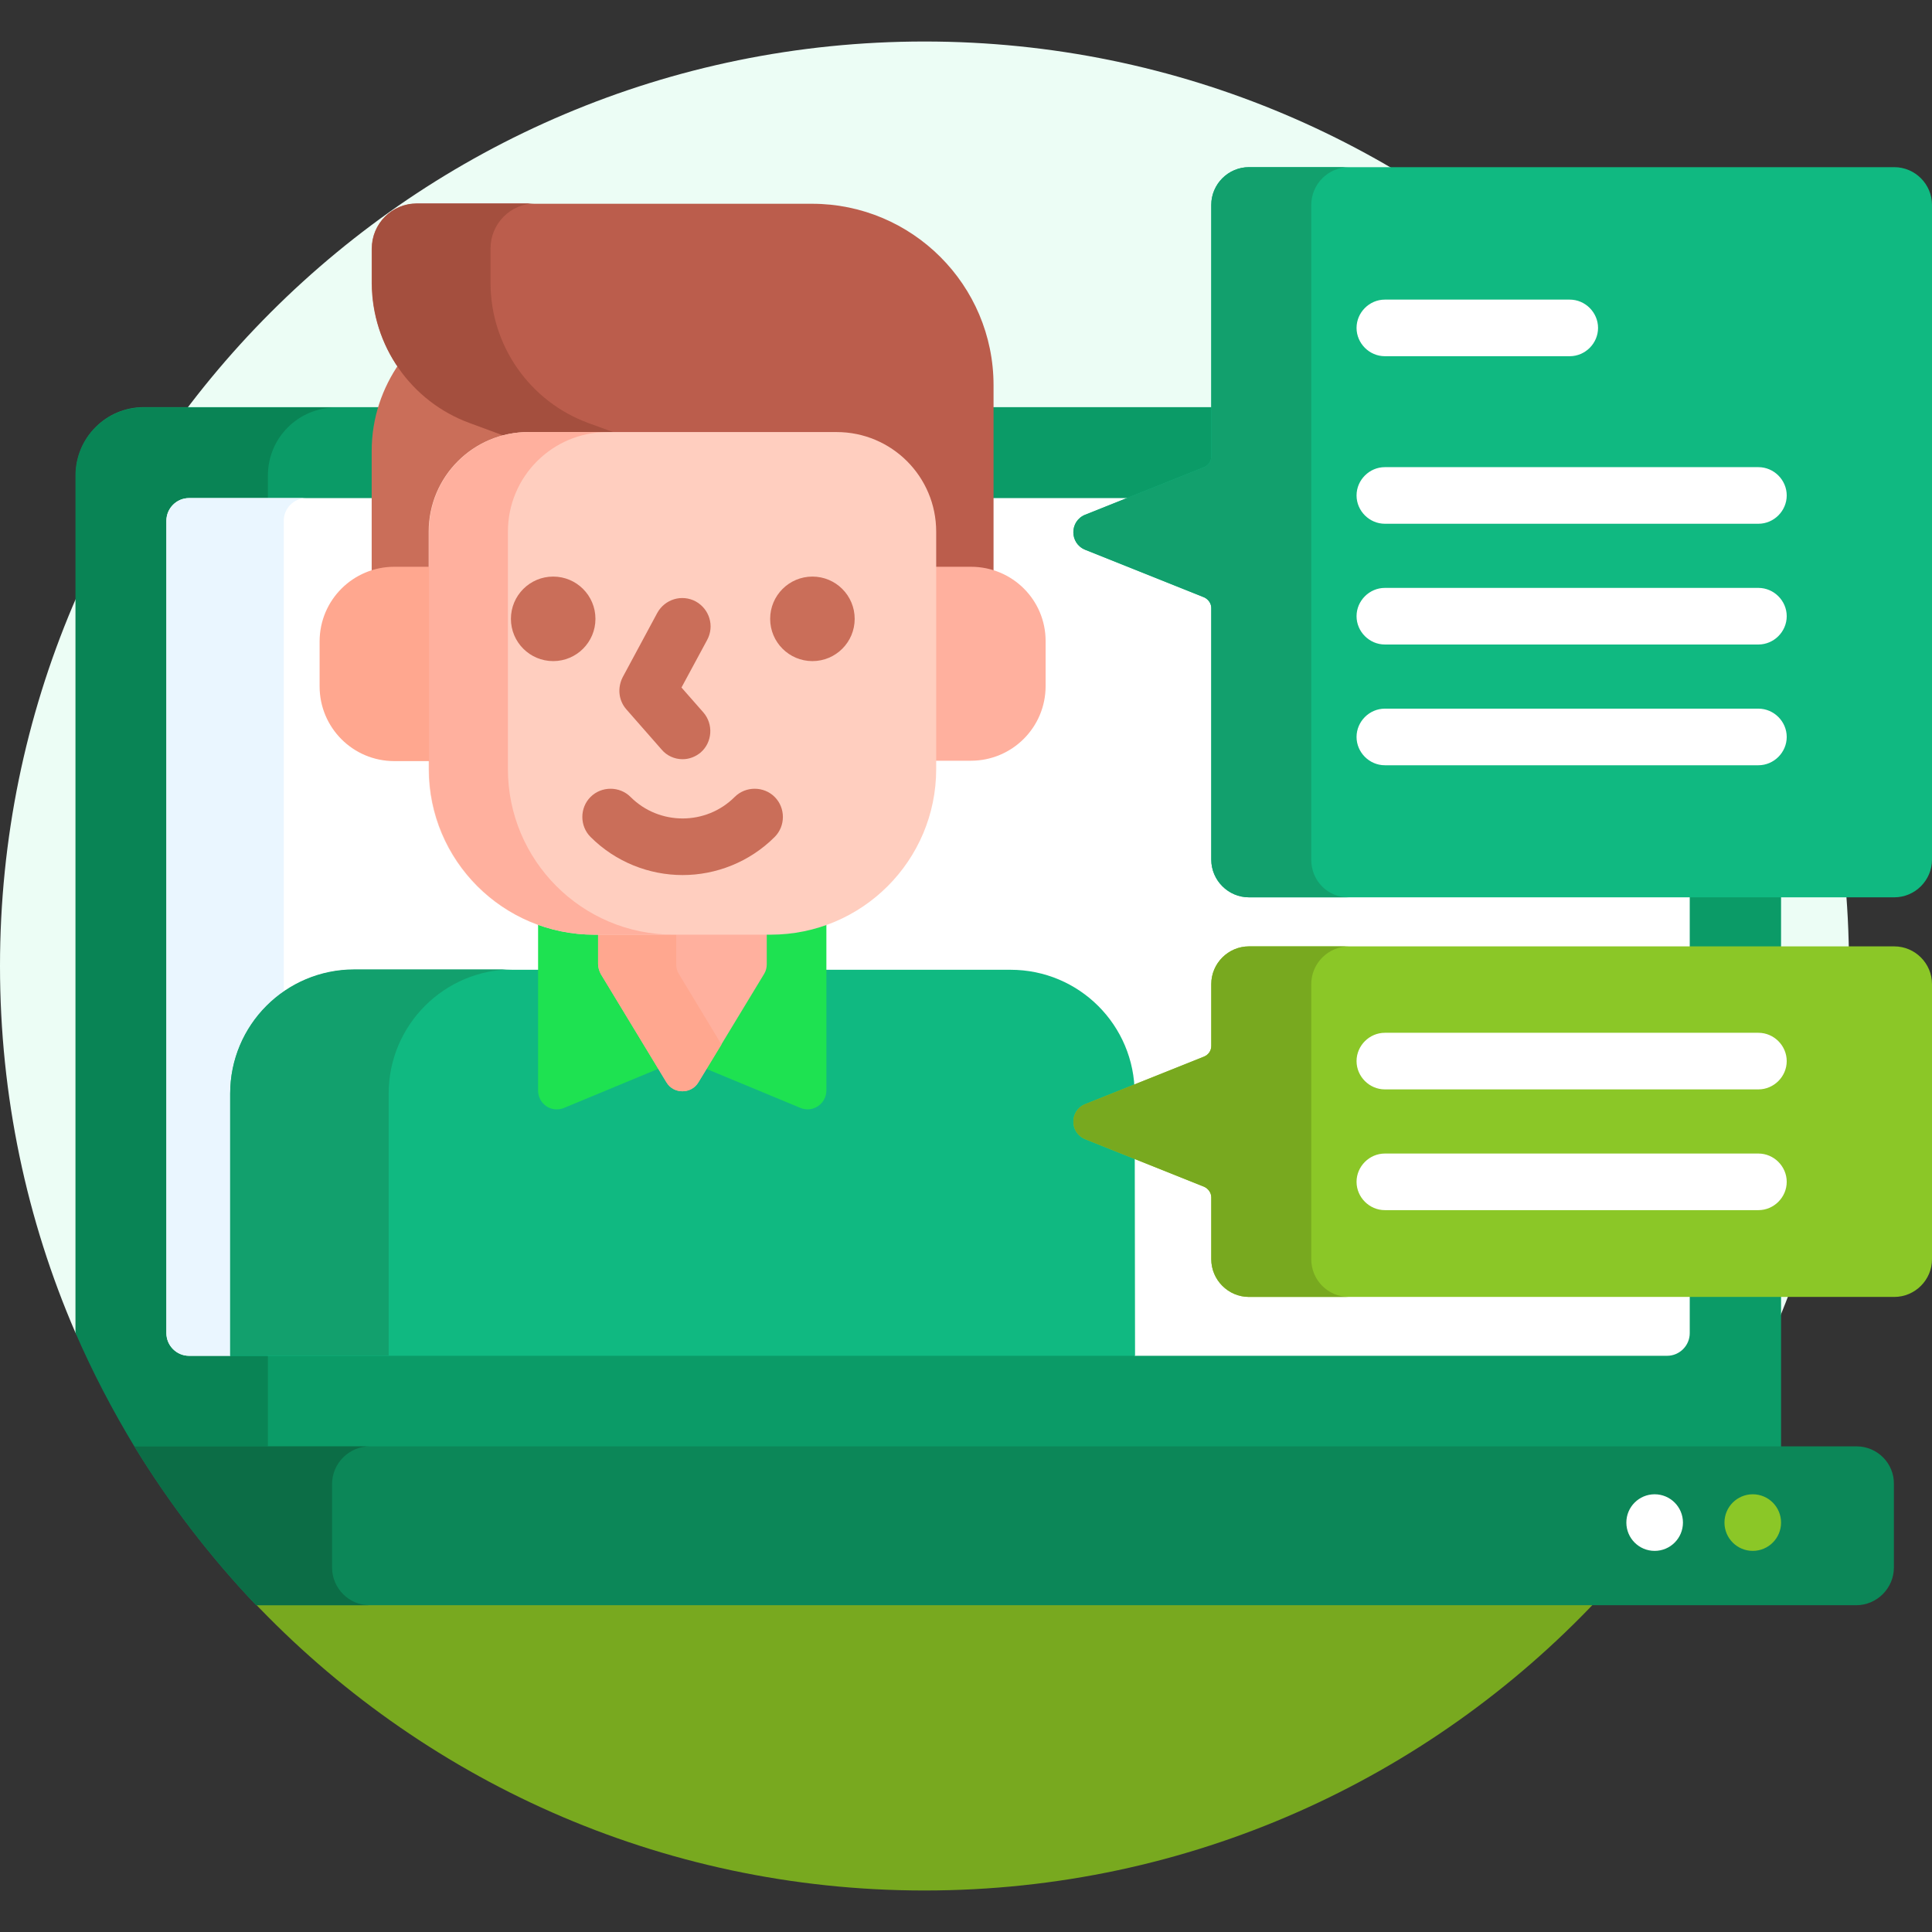 <?xml version="1.0" encoding="utf-8"?>
<!-- Generator: Adobe Illustrator 25.4.0, SVG Export Plug-In . SVG Version: 6.00 Build 0)  -->
<svg version="1.1" id="Capa_1" xmlns="http://www.w3.org/2000/svg" xmlns:xlink="http://www.w3.org/1999/xlink" x="0px" y="0px"
	 viewBox="0 0 512 512" style="enable-background:new 0 0 512 512;" xml:space="preserve">
<rect x="0" y="0" width="512" height="512" fill="#333333" stroke="none"/>
<style type="text/css">
	.st0{fill:#78A91F;}
	.st1{fill:#ECFDF5;}
	.st2{fill:#0B9B67;}
	.st3{fill:#098455;}
	.st4{fill:#FFFFFF;}
	.st5{fill:#10B981;}
	.st6{fill:#12A06D;}
	.st7{fill:#EAF6FF;}
	.st8{fill:#0C8758;}
	.st9{fill:#0C6D46;}
	.st10{fill:#1EE251;}
	.st11{fill:#CA6E59;}
	.st12{fill:#BB5D4C;}
	.st13{fill:#A44F3E;}
	.st14{fill:#FFB09E;}
	.st15{fill:#FFA78F;}
	.st16{fill:#FFCEBF;}
	.st17{fill:#8BC727;}
</style>
<g>
	<g>
		<path class="st0" d="M66.7,424c44.7,47.4,108,77,178.3,77s133.6-29.6,178.3-77H66.7z"/>
	</g>
	<g>
		<path class="st1" d="M245,11C109.7,11,0,120.7,0,256c0,34.5,7.1,67.4,20,97.2L66.7,424h356.6c41.3-43.9,66.7-103,66.7-168
			C490,120.7,380.3,11,245,11L245,11z"/>
		<path class="st2" d="M472,384.3V163.6c-8.2-20-18.9-38.7-31.8-55.7H38.1c-10,0-18,8.1-18,18v227.2c4.7,10.8,10.1,21.2,16.2,31.1
			L472,384.3z"/>
		<path class="st3" d="M50.1,359.3c-3.3,0-6-2.7-6-6V138c0-3.3,2.7-6,6-6H71v-6c0-10,8.1-18,18-18h-51c-10,0-18,8.1-18,18v227.2
			c4.5,10.4,9.8,20.5,15.6,30.1H71v-24L50.1,359.3L50.1,359.3z"/>
		<path class="st4" d="M441.9,132H50.1c-3.3,0-6,2.7-6,6v215.3c0,3.3,2.7,6,6,6H61l1-1v-68.4c0-17.6,14.3-31.9,31.9-31.9h173.9
			c17.6,0,31.9,14.3,31.9,31.9v68.4l1,1h141.1c3.3,0,6-2.7,6-6V138C447.9,134.6,445.2,132,441.9,132L441.9,132z"/>
		<path class="st5" d="M502,44.3H331c-5.5,0-10,4.5-10,10v66.7c0,1.2-0.7,2.3-1.9,2.8l-31.5,12.6c-4.2,1.7-4.2,7.6,0,9.3l31.5,12.6
			c1.1,0.5,1.9,1.6,1.9,2.8v66.7c0,5.5,4.5,10,10,10h171c5.5,0,10-4.5,10-10V54.3C512,48.8,507.5,44.3,502,44.3z"/>
		<path class="st6" d="M347.5,227.9V54.3c0-5.5,4.5-10,10-10H331c-5.5,0-10,4.5-10,10v66.7c0,1.2-0.7,2.3-1.9,2.8l-31.5,12.6
			c-4.2,1.7-4.2,7.6,0,9.3l31.5,12.6c1.1,0.5,1.9,1.6,1.9,2.8v66.7c0,5.5,4.5,10,10,10h26.5C351.9,237.9,347.5,233.4,347.5,227.9
			L347.5,227.9z"/>
		<path class="st7" d="M75.2,262.8V138c0-3.3,2.7-6,6-6H50.1c-3.3,0-6,2.7-6,6v215.3c0,3.3,2.7,6,6,6H61v-69.4
			C61,278.6,66.6,268.7,75.2,262.8z"/>
		<g>
			<path class="st8" d="M492,383.3H35.6c9.3,15.2,20.1,29.3,32.3,42.1h424c5.5,0,10-4.5,10-10v-22.1
				C502,387.8,497.5,383.3,492,383.3z"/>
		</g>
		<path class="st9" d="M88,415.4v-22.1c0-5.5,4.5-10,10-10H35.6c9.3,15.2,20.1,29.3,32.3,42.1h30C92.5,425.4,88,420.9,88,415.4z"/>
		<g>
			<g>
				<path class="st5" d="M300.8,359.3H61v-69.4c0-18.2,14.7-32.9,32.9-32.9h173.9c18.2,0,32.9,14.7,32.9,32.9L300.8,359.3
					L300.8,359.3z"/>
			</g>
			<path class="st6" d="M135.9,256.9h-42c-18.2,0-32.9,14.7-32.9,32.9v69.4h42v-69.4C103,271.7,117.7,256.9,135.9,256.9z"/>
			<path class="st10" d="M204.2,246.7h-46.7c-5.2,0-10.2-0.9-14.9-2.7V289c0,3.6,3.6,6,6.9,4.6l29.4-12.2c1.2-0.5,2.6-0.5,3.8,0
				l29.4,12.2c3.3,1.4,6.9-1.1,6.9-4.6V244C214.5,245.7,209.5,246.7,204.2,246.7L204.2,246.7z"/>
			<g>
				<g>
					<path class="st11" d="M104.5,151.2h10.2v-10.2c0-13,9.8-23.7,22.4-25.2l-12.4-4.6c-7.9-2.9-14.4-8.2-18.8-15
						c-4.6,6.6-7.4,14.6-7.4,23.3v32.6C100.4,151.5,102.4,151.2,104.5,151.2z"/>
					<path class="st12" d="M124.4,112.1l10.7,3.9c1.6-0.3,3.3-0.5,5-0.5h81.7c14,0,25.4,11.4,25.4,25.4v10.2h10.2
						c2.1,0,4.1,0.4,5.9,1v-50c0-26.6-21.6-48.1-48.1-48.1H110.4c-6.6,0-11.9,5.3-11.9,11.9v9.2C98.6,91.6,108.9,106.4,124.4,112.1z
						"/>
					<g>
						<path class="st13" d="M133.4,115.4c2.1-0.6,4.4-0.9,6.7-0.9h22.4l-6.6-2.4c-15.5-5.7-25.9-20.5-25.9-37.1v-9.2
							c0-6.5,5.3-11.9,11.9-11.9h-31.4c-6.6,0-11.9,5.3-11.9,11.9v9.2c0,16.6,10.3,31.4,25.9,37.1L133.4,115.4z"/>
					</g>
				</g>
				<path class="st14" d="M158.5,246.7v8.8c0,0.9,0.3,1.8,0.7,2.6l17.4,28.7c1.9,3.2,6.6,3.2,8.5,0l17.4-28.7
					c0.5-0.8,0.7-1.7,0.7-2.6v-8.8H158.5z"/>
				<path class="st15" d="M179.2,255.5v-7.8h-20.7v7.8c0,0.9,0.3,1.8,0.7,2.6l17.4,28.7c1.9,3.2,6.6,3.2,8.5,0l6.1-10l-11.3-18.7
					C179.4,257.3,179.2,256.4,179.2,255.5z"/>
				<g>
					<path class="st14" d="M257.3,150.2h-10.2v51.4h10.2c10.9,0,19.8-8.8,19.8-19.8v-11.9C277.1,159,268.3,150.2,257.3,150.2z"/>
				</g>
				<g>
					<path class="st16" d="M204.2,247.7h-46.7c-24.2,0-43.9-19.6-43.9-43.9v-62.9c0-14.6,11.8-26.4,26.4-26.4h81.7
						c14.6,0,26.4,11.8,26.4,26.4v62.9C248.1,228,228.5,247.7,204.2,247.7z"/>
				</g>
				<path class="st15" d="M114.7,150.2h-10.2c-10.9,0-19.8,8.8-19.8,19.8v11.9c0,10.9,8.8,19.8,19.8,19.8h10.2V150.2z"/>
				<path class="st14" d="M134.6,203.8v-62.9c0-14.6,11.8-26.4,26.4-26.4h-20.9c-14.6,0-26.4,11.8-26.4,26.4v62.9
					c0,24.2,19.6,43.9,43.9,43.9h20.9C154.2,247.7,134.6,228,134.6,203.8z"/>
				<g>
					<g>
						<g>
							<circle class="st11" cx="146.6" cy="164" r="11.2"/>
						</g>
						<g>
							<circle class="st11" cx="215.3" cy="164" r="11.2"/>
						</g>
					</g>
					<g>
						<path class="st11" d="M180.9,201.2c-2.1,0-4.2-0.9-5.6-2.6L166,188c-2.1-2.4-2.4-5.7-1-8.5l9.2-17.1c2-3.6,6.5-5,10.2-3
							c3.6,2,5,6.5,3,10.2l-6.8,12.6l5.8,6.6c2.7,3.1,2.4,7.9-0.7,10.6C184.4,200.5,182.7,201.2,180.9,201.2L180.9,201.2z"/>
					</g>
				</g>
			</g>
		</g>
		<g>
			<path class="st11" d="M180.9,231.9c-8.8,0-17.7-3.4-24.4-10.1c-2.9-2.9-2.9-7.7,0-10.6c2.9-2.9,7.7-2.9,10.6,0
				c7.6,7.6,20,7.6,27.6,0c2.9-2.9,7.7-2.9,10.6,0c2.9,2.9,2.9,7.7,0,10.6C198.6,228.5,189.7,231.9,180.9,231.9z"/>
		</g>
		<g>
			<g>
				<path class="st4" d="M416,94.4h-49c-4.1,0-7.5-3.4-7.5-7.5s3.4-7.5,7.5-7.5h49c4.1,0,7.5,3.4,7.5,7.5S420.1,94.4,416,94.4z"/>
			</g>
			<g>
				<path class="st4" d="M466,138.8h-99c-4.1,0-7.5-3.4-7.5-7.5s3.4-7.5,7.5-7.5h99c4.1,0,7.5,3.4,7.5,7.5S470.1,138.8,466,138.8z"
					/>
			</g>
			<g>
				<path class="st4" d="M466,170.8h-99c-4.1,0-7.5-3.4-7.5-7.5s3.4-7.5,7.5-7.5h99c4.1,0,7.5,3.4,7.5,7.5S470.1,170.8,466,170.8z"
					/>
			</g>
			<g>
				<path class="st4" d="M466,202.8h-99c-4.1,0-7.5-3.4-7.5-7.5s3.4-7.5,7.5-7.5h99c4.1,0,7.5,3.4,7.5,7.5S470.1,202.8,466,202.8z"
					/>
			</g>
		</g>
		<path class="st17" d="M502,250.8H331c-5.5,0-10,4.5-10,10v16.4c0,1.2-0.7,2.3-1.9,2.8l-31.5,12.6c-4.2,1.7-4.2,7.6,0,9.3
			l31.5,12.6c1.1,0.5,1.9,1.6,1.9,2.8v16.4c0,5.5,4.5,10,10,10h171c5.5,0,10-4.5,10-10v-72.9C512,255.3,507.5,250.8,502,250.8
			L502,250.8z"/>
		<path class="st0" d="M347.5,333.7v-72.9c0-5.5,4.5-10,10-10H331c-5.5,0-10,4.5-10,10v16.4c0,1.2-0.7,2.3-1.9,2.8l-31.5,12.6
			c-4.2,1.7-4.2,7.6,0,9.3l31.5,12.6c1.1,0.5,1.9,1.6,1.9,2.8v16.4c0,5.5,4.5,10,10,10h26.5C351.9,343.7,347.5,339.2,347.5,333.7
			L347.5,333.7z"/>
		<g>
			<g>
				<path class="st4" d="M466,288.7h-99c-4.1,0-7.5-3.4-7.5-7.5s3.4-7.5,7.5-7.5h99c4.1,0,7.5,3.4,7.5,7.5S470.1,288.7,466,288.7z"
					/>
			</g>
			<g>
				<path class="st4" d="M466,320.7h-99c-4.1,0-7.5-3.4-7.5-7.5s3.4-7.5,7.5-7.5h99c4.1,0,7.5,3.4,7.5,7.5S470.1,320.7,466,320.7z"
					/>
			</g>
		</g>
		<g>
			<g>
				<circle class="st17" cx="464.5" cy="403.5" r="7.5"/>
			</g>
			<g>
				<circle class="st4" cx="438.5" cy="403.5" r="7.5"/>
			</g>
		</g>
	</g>
</g>
</svg>
